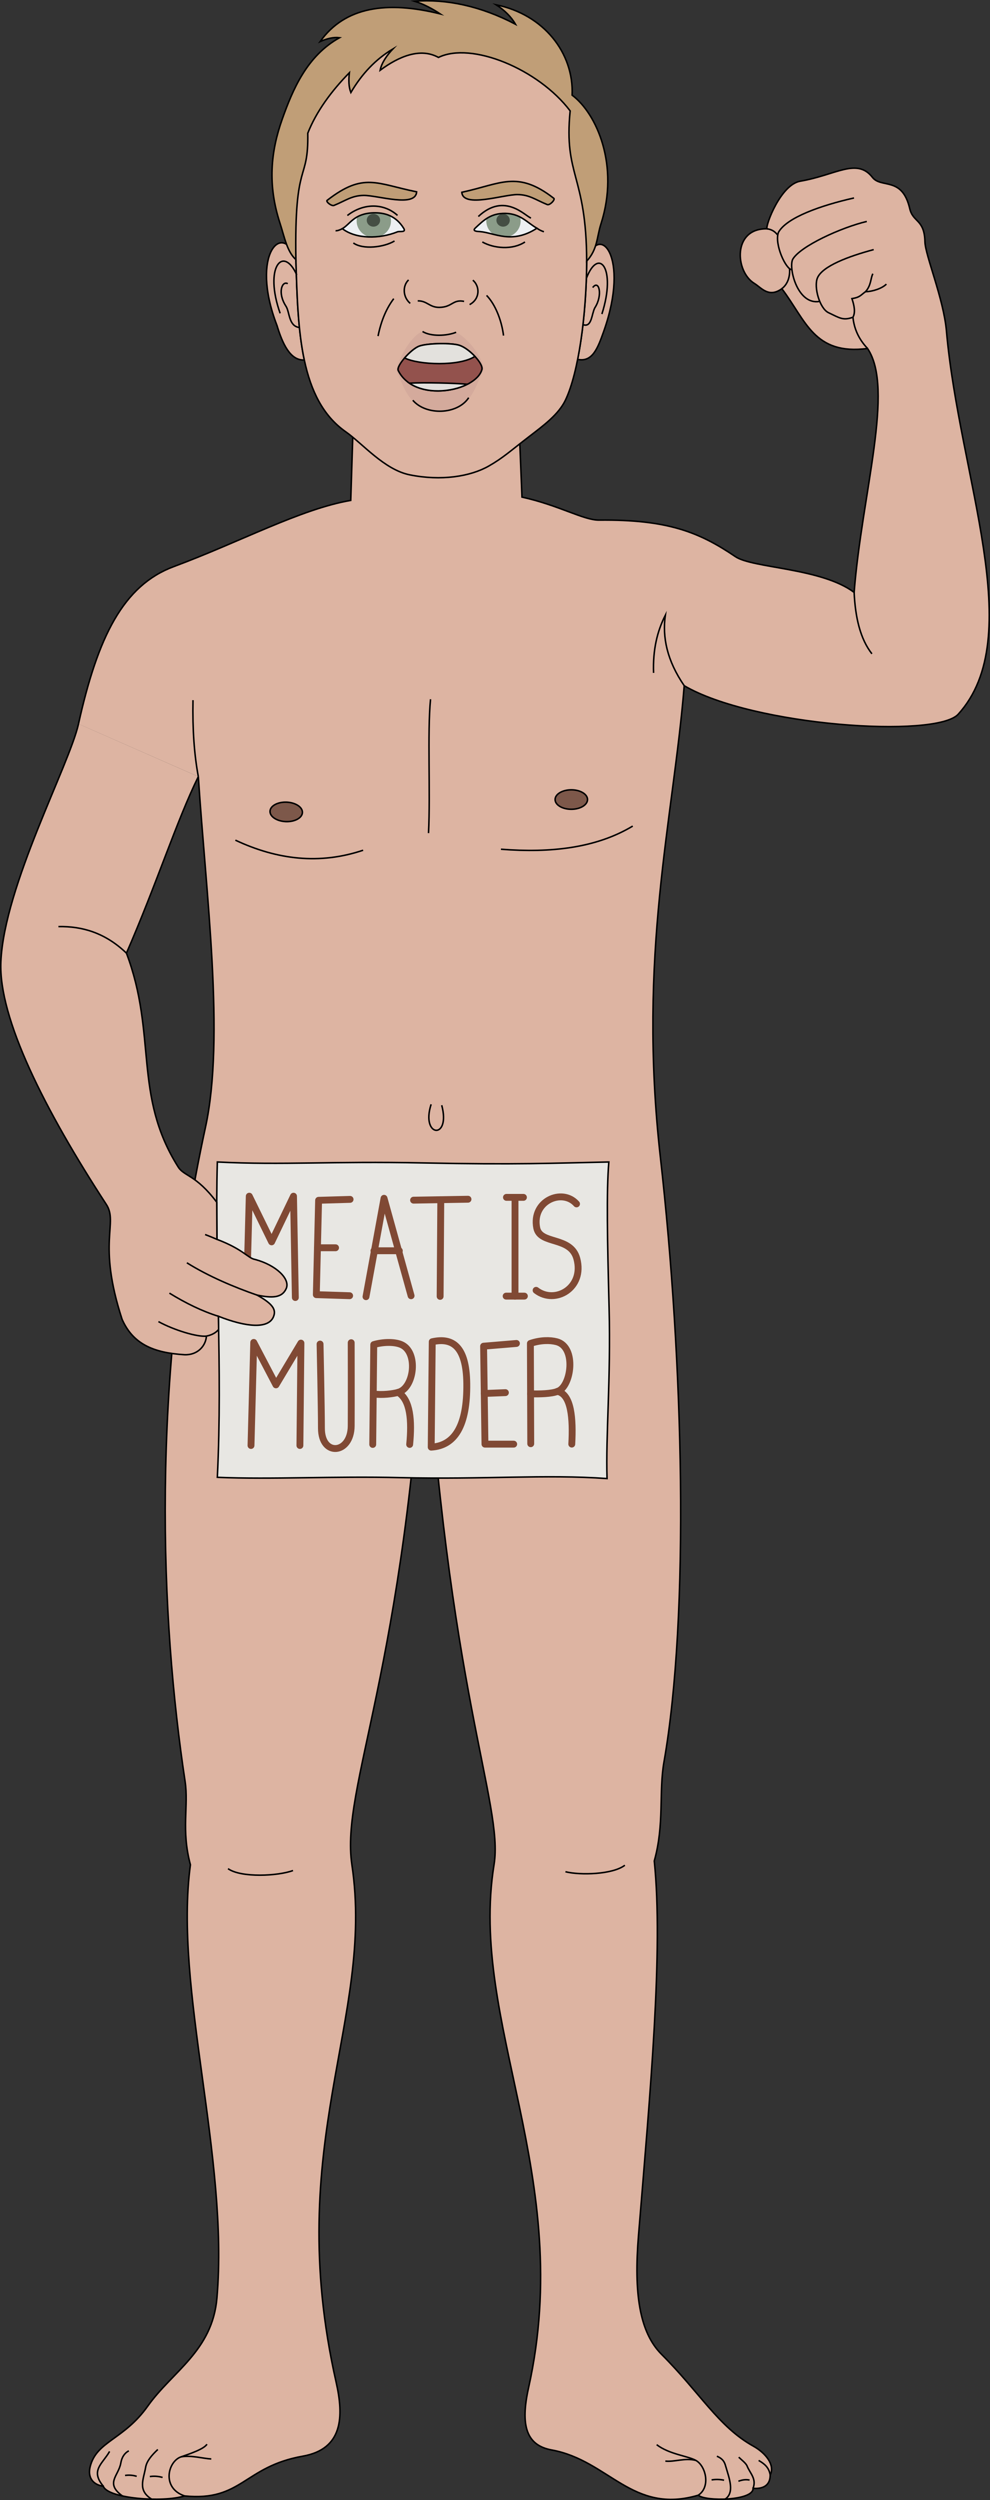 <svg id="presence" xmlns="http://www.w3.org/2000/svg" viewBox="0 0 1296.92 3273.1">
  <rect x="0" y="0" width="1296.92" height="3273.1" fill="#333333" stroke="none"/>
  <defs>
    <style>
      .cls-1 {
        fill: #ddb4a2;
      }

      .cls-1, .cls-10, .cls-11, .cls-12, .cls-2, .cls-4, .cls-5, .cls-6 {
        stroke: #000;
        stroke-miterlimit: 10;
        stroke-width: 2px;
      }

      .cls-2 {
        fill: #e8e7e3;
      }

      .cls-3, .cls-4 {
        fill: none;
      }

      .cls-3 {
        stroke: #804934;
        stroke-linecap: round;
        stroke-linejoin: round;
        stroke-width: 9px;
      }

      .cls-5 {
        fill: #7d584a;
      }

      .cls-6 {
        fill: #edeff2;
      }

      .cls-7 {
        opacity: 0.5;
      }

      .cls-8 {
        fill: #2a491f;
      }

      .cls-9 {
        fill: #b38584;
        opacity: 0.2;
      }

      .cls-10 {
        fill: #93524d;
      }

      .cls-11 {
        fill: #e3e1dd;
      }

      .cls-12 {
        fill: #c09e77;
      }
    </style>
  </defs>
  <title>protester</title>
  <path id="skinGallic" class="cls-1" d="M259.82,1016.73c10,154,34.93,341,9.45,458.57-72.78,335.9-58.81,644.93-26.82,856.7,4.91,32.53-5.38,63.27,7,109.3-21.92,162.13,50.72,382.07,34.72,567.34-6,69.22-58.44,96-90.6,141.36-31.49,44.37-67,45.62-75.47,79.32-3.9,15.56,5.34,24,17.22,25.53,5.62,16,77.25,21.79,106.44,12.74,75,7.46,77.68-38.38,154.85-52.05,52.94-9.37,53.87-52,43.7-97C369.72,2806,491.13,2644.24,461,2441.3c-15.22-102.59,70.76-254,95.38-728,29.25,501.73,103.71,648.18,90.83,727.76C613.68,2648.53,753.93,2849,692.43,3126c-11,49.45-2.93,75.34,30.23,81.4,75.31,13.75,105.29,84.89,192.17,59.2,8.55,8.47,72.5,7.52,71.69-9,12.59,1.11,22.56-3.43,22.44-17.46,6.65-13-5.88-28.73-22.18-37.78-45.49-25.27-69.5-69.5-120.12-120.12-29.14-29.14-36.37-80.52-30.22-155.63,15.45-188.67,32.64-373.72,20.67-490.31,13.45-47.86,5.82-90.26,12.69-129.46,33.85-193.16,25.42-525-4.62-791.19-30.12-267,17-442.74,31.16-617.93,90.39,52.9,330.13,69.11,358.95,37.31,92-101.49,1.38-310.11-15.44-501.76-3.7-42.18-27.75-98.85-28.16-116.71-.67-29.78-15.66-25.14-19.89-43.37-9.92-42.66-37.31-26.18-48.91-41-20.41-26.05-47.85-2.93-94.44,5-25.56,4.34-45.49,57.18-43.76,62.38-45.05-.86-42,55.89-16.46,71.48,9.15,5.58,18.79,19.36,36,6.9,31.62,41.59,42,87.36,112.25,78.28,35.72,52.65-7.39,189.75-17.55,319.29-43.25-32.28-132.88-31.43-155.57-46.8-47.37-32.09-89.07-48.77-178.48-47.8-20.43.23-52.48-19.43-101.07-30.12l-4.86-119.29-215.75,6.81-3.71,116.79c-65.6,11.23-145.76,54.75-231.68,86.6-66.34,24.6-99.65,92-125,206"/>
  <g id="sign">
    <path id="bookPageLight" class="cls-2" d="M795.24,1935.68c-80.94-5.78-161,1.41-270.58-1.22-88.64-2.12-167.83,2.63-239.95-.41,7.17-146.31-3.6-282.15,0-412.82,87.67,4.4,147.66-1.26,269.93,1.24,123.11,2.52,169.88.28,242.93-1.24-3.25,39.73-1.92,101.66.37,191.59C800.29,1805,793.44,1879.66,795.24,1935.68Z"/>
    <g id="signDisplayLine">
      <polyline class="cls-3" points="322.95 1701.08 326.54 1566.01 355.82 1625.78 384.51 1566.01 386.9 1698.68"/>
      <polyline class="cls-3" points="458.62 1570.19 417.38 1571.39 414.39 1694.92 458.02 1696.31"/>
      <line class="cls-3" x1="415.83" y1="1633.54" x2="439.58" y2="1633.54"/>
      <polyline class="cls-3" points="479.46 1697.58 503.09 1568.77 538.53 1696.36"/>
      <line class="cls-3" x1="541.79" y1="1571.21" x2="613.09" y2="1569.99"/>
      <line class="cls-3" x1="674.68" y1="1567.55" x2="674.68" y2="1696.84"/>
      <path class="cls-3" d="M755.27,1576.1c-18.74-21.18-59-3.76-52.15,31.37,4.37,22.35,44.54,10.6,52.55,40.33,10.32,38.27-28.51,60.59-53.36,41.45"/>
      <polyline class="cls-3" points="328.82 1892.38 332.4 1757.45 361.52 1813.01 394.23 1758.35 392.89 1892.38"/>
      <path class="cls-3" d="M419.29,1759.62s1.8,83.39,1.79,110.19c0,37.69,38.71,34,39-3,.2-26.5,0-109,0-109"/>
      <path class="cls-3" d="M488.29,1891l1.34-130.69c11.73-3.47,26.38-3.94,35.6-.21,23.33,9.44,17.62,57.21-3.69,62.73,16.18,9.76,18.15,37.33,15.13,68.17"/>
      <path class="cls-3" d="M566.24,1756.56c0,1.34-1.34,138-1.34,138,31.06-1.94,47.25-28.36,46.6-83.33C610.92,1763,593.17,1750.49,566.24,1756.56Z"/>
      <polyline class="cls-3" points="676.53 1758.8 633.52 1762.38 635.31 1890.62 672.95 1890.62"/>
      <path class="cls-3" d="M695.28,1890.07l-.45-131.27c13-4.48,25.7-4.56,34.46-2.24,26.44,7,19.07,59.12,1.11,65,18,3.84,20.49,35.45,18.64,69"/>
      <line class="cls-3" x1="577.44" y1="1570.6" x2="576.58" y2="1697.18"/>
      <path class="cls-3" d="M730.4,1821.52c-7.38,3.19-24,3.65-35.34,3.19"/>
      <path class="cls-3" d="M521.54,1822.87c-6.67,1.84-20.39,3.79-32.55,2.05"/>
      <line class="cls-3" x1="634.39" y1="1824.29" x2="662.08" y2="1823.19"/>
      <line class="cls-3" x1="489.88" y1="1637.45" x2="523.11" y2="1637.45"/>
      <line class="cls-3" x1="685.72" y1="1567.55" x2="663.48" y2="1567.55"/>
      <line class="cls-3" x1="686.95" y1="1696.84" x2="663.05" y2="1696.84"/>
    </g>
  </g>
  <path id="skinGallic-2" data-name="skinGallic" class="cls-1" d="M259.82,1016.73c-28.19,57.1-55,141.42-94.19,231.07,40.45,107.09,8.42,185.87,67.81,280,7.83,12.41,23.23,9.9,50.52,46.13l.27,48.59c35,13.25,40.42,24.73,50,26.33,27.42,7.33,46.29,25.51,40.71,38.09-5.41,12.19-18,12.71-38.12,8.56,21.05,11.8,25.3,19.25,21.33,28.59-6.66,15.66-35,13.74-72.06-.91l.32,17.31c-3.56,4.22-8.71,7.25-16,8.69-.75,12.5-11.26,25.14-28.84,24.36-40.77-2.5-67.37-14.12-81.63-46.34-33-101.21-4.65-125.86-20.67-150.42C59,1453.67-2.16,1333.17,1.13,1259.1c4.42-99.7,89.75-257.52,101.71-311.44"/>
  <g id="skinDisplayLine">
    <path class="cls-4" d="M163.86,3240.76a34.62,34.62,0,0,1,15.2,1.17"/>
    <path class="cls-4" d="M196.3,3242.22a39.06,39.06,0,0,1,16.66,1.17"/>
    <path class="cls-4" d="M967.34,3248.36c5-1.88,9.85-2.59,14.6-1.54"/>
    <path class="cls-4" d="M932.19,3246.63a43.15,43.15,0,0,1,16.33.39"/>
    <path class="cls-4" d="M911.64,3221.1c-14-3.71-28.38,2.27-40,.87"/>
    <path class="cls-4" d="M237.14,3216.43c13.39-2.44,28.91,2.24,39.65,2.76"/>
    <path class="cls-4" d="M564.78,1445.71c-13.95,43.37,26.16,47,13.88,1.21"/>
  </g>
  <g id="skinOverlapLine">
    <path class="cls-4" d="M259.82,1016.73c-5.3-28.29-7.76-61.42-7-100.12"/>
    <path class="cls-4" d="M896.34,897.7c-22.73-33.16-28.76-63.54-24.75-92.26-10.48,20.61-16.48,45-15.39,75.48"/>
    <path class="cls-4" d="M135.36,3254.85c-17.54-20.8-.87-29.38,8.22-45.56"/>
    <path class="cls-4" d="M1009,3240.12c-1.69-9.82-7.39-14.49-15.15-19"/>
    <path class="cls-4" d="M986.52,3257.58c4.77-12.54-3.85-19.35-7.84-29.2-1.54-3.79-7.73-8.39-10.93-11.53"/>
    <path class="cls-4" d="M939.12,3215.59c9,3.77,10.35,9,11.59,13.25,4.74,16.2,12.08,34.69-1.18,43.26"/>
    <path class="cls-4" d="M860.27,3200.49c16.5,12.68,40.76,14.69,51.37,20.61,13.17,7.35,19.48,34.8,3.19,45.46"/>
    <path class="cls-4" d="M271.15,3199.87c-4,6.15-19.94,11.71-34,16.56-17.47,6-25.68,41,4.66,51.16"/>
    <path class="cls-4" d="M206.75,3206.75c-8.2,7.71-14.52,15.19-15.92,23.15-2.87,16.41-10.85,30.39,8,42"/>
    <path class="cls-4" d="M168.76,3208.56c-5.76,2.94-9.22,8.48-10.49,15.91-2.88,16.92-21,26.42,2.06,43.12"/>
    <path class="cls-4" d="M1133.85,381.88c-6.63,4.65-7.13,7.38-17.82,9.06,3.07,9,4.85,18.06,1.33,24.38-13,4.65-17.33,1-32.07-6-11.61-5.58-19.44-33.69-14.4-45.55,6.5-15.34,40.64-28.2,73.64-37"/>
    <path class="cls-4" d="M1135.49,289.9c-33.46,7.91-87.31,32.47-97.07,49.66-5.57,11.62,6.44,60.42,35.48,55"/>
    <path class="cls-4" d="M1118.76,259.16c-43.23,9.76-88.31,25.56-99,45.08-5.57,15.34,9.76,48.8,17.68,48.85"/>
    <path class="cls-4" d="M1004.69,299.53c6.35.82,10.38,3.44,14.19,8.3"/>
    <path class="cls-4" d="M1024.22,377.91c7.76-5.84,10.92-15.88,10.07-26.22"/>
    <path class="cls-4" d="M1117.36,415.32c1.49,14.1,6.78,27.83,19.11,40.87"/>
    <path class="cls-4" d="M270.4,1749.21c-12,1.3-42.13-7.69-62.84-19"/>
    <path class="cls-4" d="M286.08,1723.21c-21.34-6.64-42.52-17-64.14-30.28"/>
    <path class="cls-4" d="M244.8,1653.2c28.2,17.71,62.39,32.06,92,42.33"/>
    <path class="cls-4" d="M268.7,1616.21c5.65,2.15,11.24,4.44,15.53,6.34"/>
  </g>
  <g id="skinFoldLine">
    <path class="cls-4" d="M1118.92,775.48c1.52,32.82,8,60.92,23.31,80.49"/>
    <path class="cls-4" d="M165.63,1247.8c-27.91-26.71-58-35.35-89.09-34.73"/>
    <path class="cls-4" d="M1143.51,358.36c-3.06,5.43-2,14.93-9.66,23.52,9.72-.19,21.79-4.38,27.34-9.94"/>
  </g>
  <g id="skinCreaseLine">
    <path class="cls-4" d="M308.34,1099.91c54.8,25.72,110.49,32.29,167.37,13.18"/>
    <path class="cls-4" d="M656.25,1111.77c65.73,5.15,125-1.68,172.64-30.31"/>
    <path class="cls-4" d="M564,915.41c-4.26,44.53,0,121.24-2.63,175.27"/>
    <path class="cls-4" d="M298.7,2446.39c17,12.16,65.67,9.73,85.12,2.43"/>
    <path class="cls-4" d="M740.74,2450.41c19.45,4.86,62,3.65,77.82-8.51"/>
  </g>
  <g id="nippleWhite">
    <ellipse class="cls-5" cx="748.43" cy="1046.73" rx="21.24" ry="12.75"/>
    <ellipse class="cls-5" cx="374.93" cy="1062.85" rx="12.75" ry="21.24" transform="translate(-701.69 1396.19) rotate(-87.77)"/>
  </g>
  <g id="head50">
    <rect id="sclera" class="cls-6" x="435.54" y="260.31" width="283.33" height="73.4"/>
    <g id="irisGreen" class="cls-7">
      <ellipse class="cls-8" cx="659.56" cy="289.32" rx="22.5" ry="21.51"/>
      <ellipse class="cls-8" cx="489.7" cy="289.32" rx="22.5" ry="21.51"/>
    </g>
    <g id="pupil" class="cls-7">
      <ellipse cx="659.06" cy="288.36" rx="8.75" ry="8.37"/>
      <ellipse cx="489.2" cy="288.36" rx="8.75" ry="8.37"/>
    </g>
    <g id="skinGallic-3" data-name="skinGallic">
      <path class="cls-1" d="M387.62,339.89c-16-51.77-61.06-8.06-24.78,86.17,7,23.15,17.16,46.22,35.81,45.21C390.29,432,389,386.39,387.62,339.89Z"/>
      <path class="cls-1" d="M768.58,341.91c-.2,44.56-4.42,91.2-11.86,128.56,19.66,4.23,26.64-15.67,34-36.19C826.15,334.8,784,289.45,768.58,341.91Z"/>
      <path class="cls-1" d="M768.58,341.91c-.31,70.34-10.65,145.89-27.83,181.87-9.09,19-29.18,33.6-47.9,48-24.46,18.79-34,27.75-52.48,38.31C616.23,623.88,577.83,630,536.58,621.6c-33.17-6.76-61.58-40.86-83.72-56.38-60.07-42.13-62.47-131.94-65.24-225.33C323.36-69.45,857.31-44.7,768.58,341.91ZM628.84,303.2c19.14,1.53,41.45,17,74.53-4.41-12.91-7.29-21.43-19.2-41.56-19.42-19-.21-28.12,8.86-39.08,19.1C618,302.88,625.61,303,628.84,303.2Zm-100.06-4.43c-10-16-24.16-20.61-39.67-20.11-25.37.8-30.3,14.78-40.65,20.69,17.83,13.81,48.68,13.66,72.2,4.16C523.42,302.39,532.56,304.84,528.78,298.77Z"/>
    </g>
    <path id="lipMaleLight__noStroke" class="cls-9" d="M553.55,434c10.74,6.72,31.56,6,44,1,14.17,6.87,34.21,30.68,36.28,48.74-11.31,20.59-15.26,54.12-57.61,54.62-39.12.46-46.34-30-57-53.25C522.75,466.52,540.29,438.12,553.55,434Z"/>
    <path id="mouthInner" class="cls-10" d="M602.24,452.2c-10.23-3.54-42-3-52.87.87s-30.68,26.08-27.67,32.05c21.64,43,101.68,27.61,109.62-1.37C633.4,476.16,615,456.62,602.24,452.2Z"/>
    <g id="teeth">
      <path class="cls-11" d="M536.3,501.63c21.34,14.49,54.93,12.12,76.1,1.38C595,501.58,556.92,500.53,536.3,501.63Z"/>
      <path class="cls-11" d="M602.24,452.2c-10.23-3.54-42-3-52.87.87-5.48,1.94-13.31,8.64-19.3,15.55h0c18.13,9.26,72.17,11.24,92.07-2.06h0C616.23,460.26,608.55,454.39,602.24,452.2Z"/>
    </g>
    <g id="skinFoldLine-2" data-name="skinFoldLine">
      <path class="cls-4" d="M768.14,364.46c15.86-41.73,39.67-13.68,20.34,46.68"/>
      <path class="cls-4" d="M776.46,376.48c8.28-11.14,13.49,10,2.83,26.41-4.4,8.05-3.78,26.4-15.59,22.1"/>
      <path class="cls-4" d="M388.73,359.83C371,320.48,345.57,349.62,367,410.2"/>
      <path class="cls-4" d="M376.94,371.44c-7-4.4-14.09,11.33-2.29,29.51,5,7.7,3.28,26.1,17.59,27.8"/>
    </g>
    <g id="lipEdgeLine">
      <path class="cls-4" d="M597.54,435c-12.43,5-33.25,5.71-44-1"/>
      <path class="cls-4" d="M614,520.64c-14.77,22.5-56.08,23.5-73.2,3.36"/>
    </g>
    <g id="cheekLine">
      <path class="cls-4" d="M637.41,386.72c12.09,12.42,19.93,34,22.22,52.62"/>
      <path class="cls-4" d="M515.83,391c-9.21,12.13-16.36,28-20.59,49"/>
    </g>
    <g id="noseLine">
      <path class="cls-4" d="M619.43,366.79c9.32,7.82,9.81,24.51-4.25,32"/>
      <path class="cls-4" d="M535.27,366.46c-7.84,7.19-8,22.22,2.13,30.72"/>
      <path class="cls-4" d="M547.21,393.91c12.42-.33,15.36,8.82,28.76,8.5,16.76-.41,17.12-10.83,32-7.85"/>
    </g>
    <g id="eyeFoldLine">
      <path class="cls-4" d="M687.73,316.78c-16.39,10.81-40.85,8.5-55.88,0"/>
      <path class="cls-4" d="M516.81,315.48c-13.41,8.19-41.17,11.76-53.92,2.61"/>
    </g>
    <g id="eyeCornerLine">
      <path class="cls-4" d="M448.46,299.35c-2.26,1.32-6.44,3-8.86,2.71"/>
      <path class="cls-4" d="M712.55,303.39a32.25,32.25,0,0,1-9.18-4.6"/>
    </g>
    <g id="eyeCreaseLine">
      <path class="cls-4" d="M626.62,283.45c34.55-32.33,61.53-.32,69,2"/>
      <path class="cls-4" d="M455.05,282.14c21.38-16.63,47.9-16.23,65.69-.15"/>
    </g>
    <g id="eyebrowSandy">
      <path class="cls-12" d="M605,251.73c1.47,21.09,54.59,2.8,73.06,3,15.69.2,23.6,6.93,38.83,13.09,3.32,1.39,11.53-7.1,8.21-8.5C677.58,222.63,656,240.78,605,251.73Z"/>
      <path class="cls-12" d="M545.83,251.14c-1.47,21.09-51,4.46-69.43,4.69-15.7.19-23.61,6.93-38.84,13.08-3.32,1.39-11.92-5.54-8.6-6.93C476.47,225.27,493.4,240.6,545.83,251.14Z"/>
    </g>
    <path id="hairSandy" class="cls-12" d="M387.62,339.89c-11.63-10.39-15-29.74-20.77-47.51-16.38-50.14-12.35-93.45,2.89-136.39C383.38,117.57,402,73.12,444.87,49.36c-8.13-1-16.69,1.19-25.5,5.08C451.92,8.76,506.8.93,576.61,18.17c-9.74-6.47-21.22-12.71-33.55-16.6,41.71-3.09,86.65,6.31,132.21,30.15C669.86,22.2,660.93,13.29,650,6.29c62.39,12.8,101.86,63.09,99.49,118.29,32.29,24.16,62.21,92.31,37.83,168.36-5.69,17.73-4.29,33.24-18.76,49-.33-113.32-30.2-111.42-21.64-196.75-41.74-55-129.44-91-172.52-70C550.7,62.09,522.67,73.69,498,92c1.73-9.51,9-19.84,16.72-27.94C492.19,77.48,474,96.72,459.63,121.16c-2.95-7.54-3-16.48-1.95-25.94-23.52,23.9-43.33,50.86-54.48,79.12C404.25,240.81,385.47,206.15,387.62,339.89Z"/>
  </g>
</svg>
